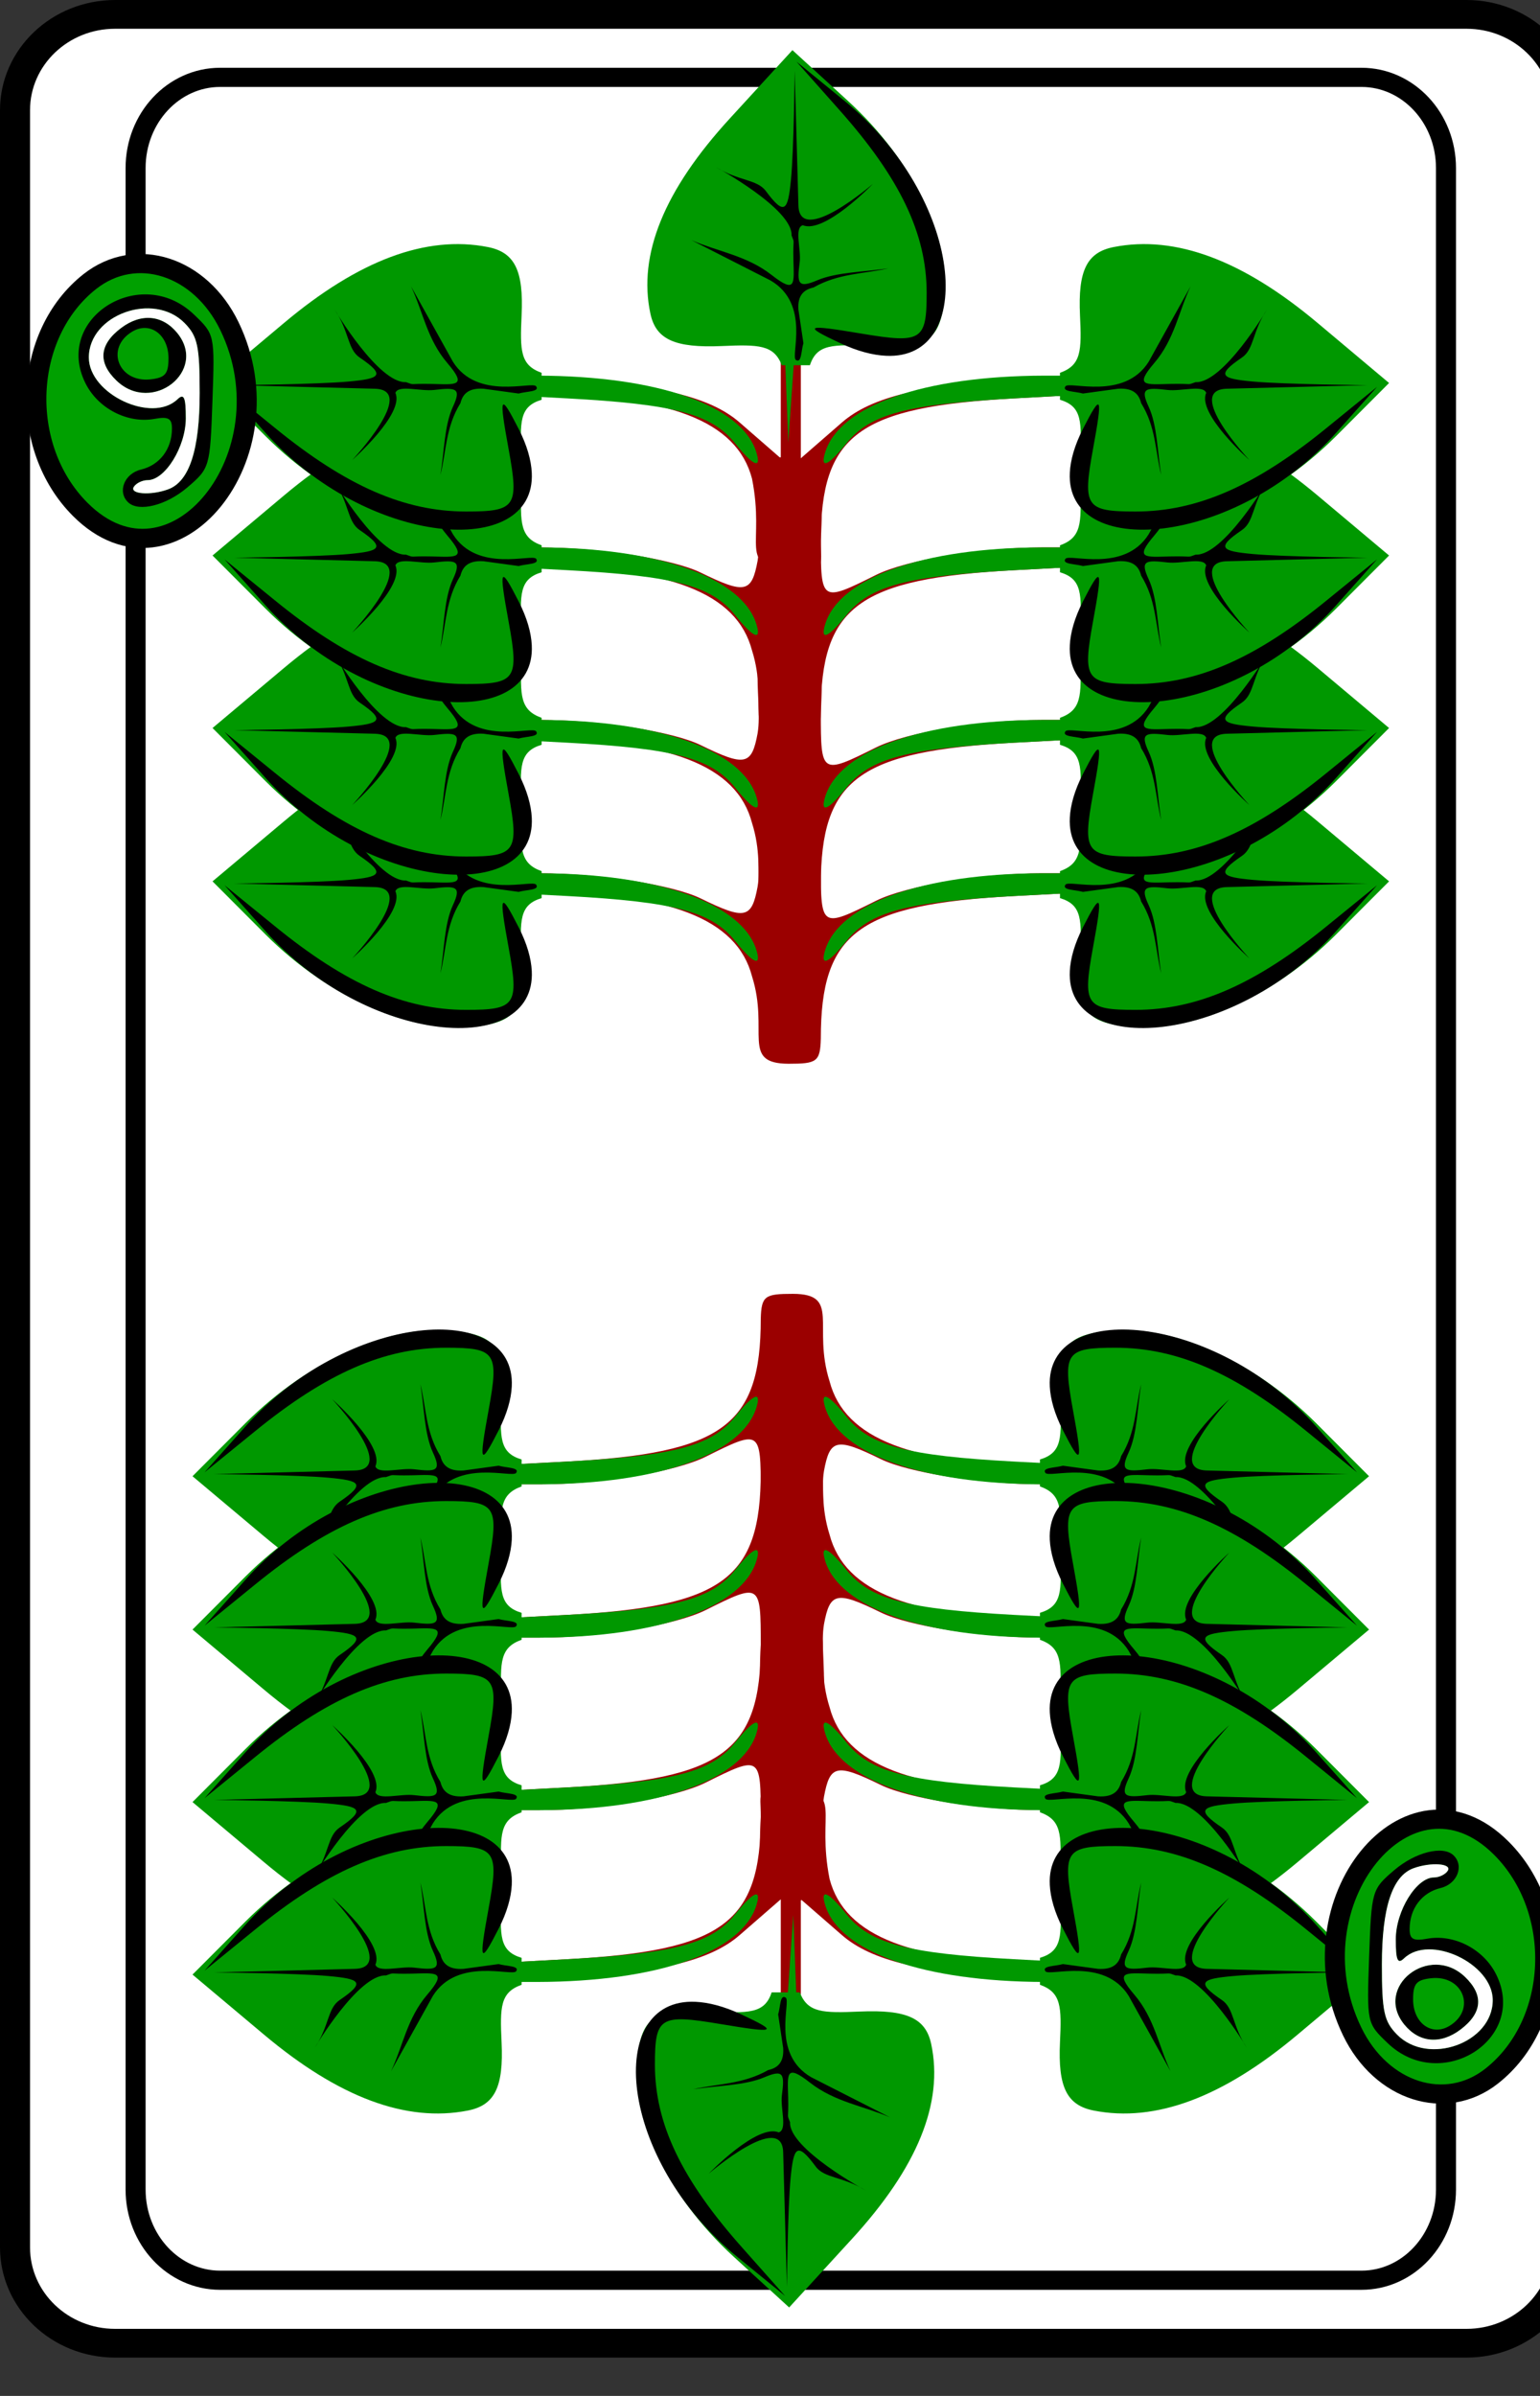<?xml version="1.0" encoding="UTF-8" standalone="no"?>
<!-- Created with Inkscape (http://www.inkscape.org/) -->
<svg xmlns:dc="http://purl.org/dc/elements/1.1/" xmlns:cc="http://creativecommons.org/ns#" xmlns:rdf="http://www.w3.org/1999/02/22-rdf-syntax-ns#" xmlns:svg="http://www.w3.org/2000/svg" xmlns="http://www.w3.org/2000/svg" xmlns:xlink="http://www.w3.org/1999/xlink" version="1.1" width="180" height="280" viewBox="0 0 180 280" id="svg10047">
  <rect x="0" y="0" width="180" height="280" fill="#333333" stroke="none"/>
  <defs id="defs3059">

    <g transform="matrix(0.346,0,0,0.346,-190.519,-98.41)" id="letter-9">
      <path d="m 577.776,355.773 c 0,-3.568 -2.685,-5.612 -5.25,-3.997 -3.923,2.471 -1.975,7.728 2.664,7.188 2.115,-0.246 2.586,-0.826 2.586,-3.192 z m -7.5,3.391 c -2.734,-2.734 -2.509,-5.455 0.657,-7.945 2.884,-2.269 5.949,-1.99 8.093,0.737 4.481,5.7 -3.601,12.357 -8.75,7.208 z m 7.455,16.379 c 3.051,-1.171 4.545,-5.94 4.545,-14.515 0,-7.079 -0.305,-8.56 -2.174,-10.55 -4.485,-4.774 -13.826,-1.271 -13.826,5.186 0,5.515 9.104,9.996 12.8,6.3 0.933,-0.933 1.2,-0.297 1.2,2.865 0,4.281 -2.985,9.335 -5.514,9.335 -0.753,0 -1.647,0.45 -1.986,1 -0.685,1.109 2.432,1.347 4.955,0.379 z m -5.789,1.955 c -1.578,-1.578 -0.54,-4.327 1.86,-4.929 2.721,-0.683 4.474,-3.112 4.474,-6.2 0,-1.518 -0.532,-1.825 -2.508,-1.448 -3.898,0.745 -8.171,-1.559 -9.987,-5.387 -4.625,-9.747 7.956,-18.062 15.665,-10.353 3.013,3.013 3.016,3.028 2.673,13.084 -0.339,9.93 -0.388,10.107 -3.609,12.984 -3.055,2.728 -7.042,3.775 -8.568,2.25 z" id="path6249" style="fill:#000000"/>
      <path d="m 570.276,359.164 c -2.734,-2.734 -2.509,-5.455 0.657,-7.945 2.884,-2.269 5.949,-1.99 8.093,0.737 4.481,5.7 -3.601,12.357 -8.75,7.208 z m 7.455,16.379 c 3.051,-1.171 4.545,-5.94 4.545,-14.515 0,-7.079 -0.305,-8.56 -2.174,-10.55 -4.485,-4.774 -13.826,-1.271 -13.826,5.186 0,5.515 9.104,9.996 12.8,6.3 0.933,-0.933 1.2,-0.297 1.2,2.865 0,4.281 -2.985,9.335 -5.514,9.335 -0.753,0 -1.647,0.45 -1.986,1 -0.685,1.109 2.432,1.347 4.955,0.379 z" id="path6425" style="fill:#ffffff"/>
    </g>
    <g id="indicator-background">
      <path d="M 4.984,32.578 C 1.871,29.325 2.109,23.445 5.466,20.686 c 2.299,-1.889 5.511,-0.817 6.967,2.325 3.119,6.731 -2.839,14.384 -7.448,9.568 z" id="path6341-2" style="stroke:#000000"/>
    </g>
    <g id="ib9">
      <use transform="matrix(-1,0,0,-1,79,123)" id="use8723" x="0" y="0" width="1027" height="615" xlink:href="#it9"/>
    </g>
    <g transform="translate(-0.975,-6)" id="it9">
      <use id="use8674" x="0" y="0" width="1027" height="615" xlink:href="#indicator-background"/>
      <use id="use8676" x="0" y="0" width="1027" height="615" xlink:href="#letter-9"/>
    </g>
    <g transform="translate(94,-27.402)" id="odd-top-support">
      <path d="m -95,20.625 0,5.125 0,5.562 -2.062,-1.875 c -1.479,-1.338 -4.047,-1.975 -8.906,-2.25 l -6.469,-0.375 0,1.188 5.094,0 c 6.773,0 10.149,1.359 10.906,4.375 0.668,3.512 -0.728,4.532 1.812,4.688 1.97,0.12 1.612,-0.137 1.625,-1.438 0,-5.547 1.884,-6.998 9.656,-7.438 l 6.656,-0.375 0,-1 -6.344,0.375 c -4.859,0.275 -7.427,0.912 -8.906,2.25 l -2.062,1.875 0,-5.562 0,-5.125 z" id="path17556-1-2" style="fill:#9b0000"/>
      <path d="m -95,20.625 0,1.781 c 0.082,0.722 0.141,1.638 0.188,2.938 L -94.625,30.5 -94.281,25.344 C -94.193,24.092 -94.107,23.211 -94,22.5 l 0,-1.875 -1,0 z m -17.438,6.375 0,0.812 6.781,0.375 c 5.36,0.303 7.202,0.816 8.375,2.344 0.906,1.181 1.33,1.372 1.062,0.469 -0.723,-2.444 -4.912,-3.984 -10.938,-4 l -5.281,0 z m 30.594,0 c -6.025,0.016 -10.214,1.556 -10.938,4 -0.267,0.903 0.156,0.712 1.062,-0.469 1.173,-1.528 3.015,-2.041 8.375,-2.344 l 6.656,-0.375 0,-0.812 -5.156,0 z" id="path17554-7-8" style="fill:#009800"/>
    </g>
    <g id="odd-top-spade">
      <use id="odd-top-spade-support" x="0" y="0" width="1027" height="615" xlink:href="#odd-top-support"/>
      <use transform="matrix(0,-1,-1,0,20,0)" id="odd-top-spade-right" x="0" y="0" width="1027" height="615" xlink:href="#sl"/>
      <use transform="matrix(0,-1,1,0,-20,0)" id="odd-top-spade-left" x="0" y="0" width="1027" height="615" xlink:href="#sl"/>
      <use transform="matrix(-1,0,0,1,-0.4,-8)" id="odd-top-spade-top" x="0" y="0" width="1027" height="615" xlink:href="#sl"/>
    </g>
    <g transform="matrix(-1,0,0,-1,-54.7,125.71)" id="sl">
      <path d="m -55.25,118.656 c -0.396,1.068 -1.149,1.083 -3,1 -2.333,-0.105 -3.286,0.34 -3.562,1.688 -0.631,3.081 0.69,6.454 3.969,10.188 l 3.125,3.562 2.781,-2.656 c 3.332,-3.192 5.235,-7.386 4.781,-10.594 -0.276,-1.949 -0.893,-2.31 -3.594,-2.188 -1.956,0.089 -2.743,0.116 -3.094,-1 l -1.406,0 z" id="path5833" style="fill:#009800"/>
      <path d="m 1.812,-6.781 -2.344,2 C -6.56,0.32 -7.223,8.79 -2.656,8.562 -2.004,8.53 -1.24,8.329 -0.375,7.906 c 1.907,-0.932 1.761,-0.995 -1.062,-0.5 -3.002,0.526 -3.25,0.361 -3.25,-2.125 0,-3.079 1.327,-5.987 4.375,-9.562 l 2.125,-2.5 z M 1.906,-6.312 1.719,0.719 C 1.661,2.892 -2,-0.406 -2,-0.406 -2,-0.406 0.421,2.22 1.5,1.75 1.944,1.895 1.571,2.999 1.656,3.688 1.792,4.788 1.751,5.056 0.781,4.625 -0.188,4.194 -1.585,4.189 -2.781,4 c 1.251,0.295 2.499,0.259 3.75,1 0.436,0.102 0.805,0.367 0.75,1.156 l -0.25,1.75 c 0.118,0.398 0.089,1.065 0.375,0.875 C 2.13,8.591 1.093,5.848 3.125,4.625 L 7.062,2.531 c -1.326,0.6 -2.761,0.8 -4,1.812 C 1.824,5.357 1.941,4.779 1.969,3.562 1.996,2.346 1.886,2.759 2.062,2.281 1.997,0.901 5.836,-1.283 5.844,-1.281 c -1.151,0.738 -2.06,0.629 -2.5,1.25 -0.939,1.324 -1.1,1.007 -1.25,-0.562 C 1.944,-2.163 1.906,-6.312 1.906,-6.312 z" transform="matrix(-1,0,0,-1,-52.7,127.71)" id="path17552-0" style="fill:#000000"/>
    </g>
    <g transform="translate(54,-36.439)" id="green-middle">
      <path d="M -56.156,36.688 C -56.452,38.37 -56.78,38.448 -59,37.312 -60.375,36.609 -63.994,36.008 -67.031,36 l -5.5,0 0,1 5.188,0 c 6.773,0 10.149,1.359 10.906,4.375 0.868,2.869 -0.574,4.555 1.828,4.562 1.406,0 1.578,-0.101 1.609,-1.312 0,-5.547 1.884,-6.998 9.656,-7.438 l 6.875,-0.375 0,-0.812 -5.5,0 c -3.038,0.003 -6.769,0.649 -8.281,1.438 -2.73,1.424 -2.75,1.414 -2.75,-1.812 0.102,-2.083 0.143,-4.376 -1.568,-4.376 -2.396,0 -1.289,3.593 -1.589,5.439 z" id="rect6106-4" style="color:#000000;fill:#9b0000;fill-opacity:1;fill-rule:nonzero;stroke:#000000;stroke-width:0;stroke-linecap:butt;stroke-linejoin:miter;stroke-miterlimit:4;stroke-opacity:1;stroke-dasharray:none;stroke-dashoffset:0;marker:none;visibility:visible;display:inline;overflow:visible;enable-background:accumulate"/>
      <path d="m -72.531,36 0,0.812 6.875,0.375 c 5.36,0.303 7.202,0.816 8.375,2.344 0.906,1.181 1.33,1.372 1.062,0.469 -0.719,-2.429 -4.9,-3.984 -10.812,-4 z m 30.562,0 c -5.913,0.016 -10.094,1.571 -10.812,4 -0.267,0.903 0.156,0.712 1.062,-0.469 1.173,-1.528 3.015,-2.041 8.375,-2.344 l 6.875,-0.375 0,-0.812 z" id="rect6106" style="color:#000000;fill:#009800;fill-opacity:1;fill-rule:nonzero;stroke:#000000;stroke-width:0;stroke-linecap:butt;stroke-linejoin:miter;stroke-miterlimit:4;stroke-opacity:1;stroke-dasharray:none;stroke-dashoffset:0;marker:none;visibility:visible;display:inline;overflow:visible;enable-background:accumulate"/>
    </g>
    <g id="green-middle-spade">
      <use id="green-middle-spade-support" x="0" y="0" width="1027" height="615" xlink:href="#green-middle"/>
      <use transform="matrix(0,-1,-1,0,20,0)" id="green-middle-spade-right" x="0" y="0" width="1027" height="615" xlink:href="#sl"/>
      <use transform="matrix(0,-1,1,0,-20,0)" id="green-middle-spade-left" x="0" y="0" width="1027" height="615" xlink:href="#sl"/>
    </g>
    <g id="cf">
      <path d="m 78.25,117.25 c 0,2.762 -2.238,5 -5,5 H 5.75 c -2.761,0 -5,-2.238 -5,-5 V 5.75 c 0,-2.762 2.239,-5 5,-5 h 67.5 c 2.762,0 5,2.238 5,5 v 111.5 z" id="path8383" style="fill:#ffffff;stroke:#000000;stroke-width:1.5"/>
      <path d="m 72.227,114.234 c 0,2.613 -1.89,4.73 -4.223,4.73 H 10.996 c -2.332,0 -4.223,-2.117 -4.223,-4.73 V 8.766 c 0,-2.613 1.891,-4.73 4.223,-4.73 h 57.008 c 2.333,0 4.223,2.117 4.223,4.73 V 114.234 z" id="path10068" style="fill:#ffffff;stroke:#000000;stroke-width:1"/>
    </g>
  <g id="9_spade">
    <use id="use11158" x="632" y="369" width="1027" height="615" xlink:href="#cf"/>
    <use transform="translate(672,415)" id="use9777" x="0" y="0" width="1027" height="615" xlink:href="#green-middle-spade"/>
    <use transform="translate(672,407)" id="use9779" x="0" y="0" width="1027" height="615" xlink:href="#green-middle-spade"/>
    <use transform="translate(672,398)" id="use9781" x="0" y="0" width="1027" height="615" xlink:href="#green-middle-spade"/>
    <use transform="translate(672,389)" id="use9783" x="0" y="0" width="1027" height="615" xlink:href="#odd-top-spade"/>
    <use transform="matrix(-1,0,0,-1,671,446)" id="use9785" x="0" y="0" width="1027" height="615" xlink:href="#green-middle-spade"/>
    <use transform="matrix(-1,0,0,-1,671,454)" id="use9787" x="0" y="0" width="1027" height="615" xlink:href="#green-middle-spade"/>
    <use transform="matrix(-1,0,0,-1,671,463)" id="use9789" x="0" y="0" width="1027" height="615" xlink:href="#green-middle-spade"/>
    <use transform="matrix(-1,0,0,-1,671,472)" id="use9791" x="0" y="0" width="1027" height="615" xlink:href="#odd-top-spade"/>
    <use id="use11160" style="fill:#00a000" x="632" y="369" width="1027" height="615" xlink:href="#it9"/>
    <use id="use11162" style="fill:#00a000" x="632" y="369" width="1027" height="615" xlink:href="#ib9"/>
  </g>
  </defs>
  <use xlink:href="#9_spade" transform="scale(180,280)scale(0.013, 0.008)translate(-632,-369)"/>
</svg>
